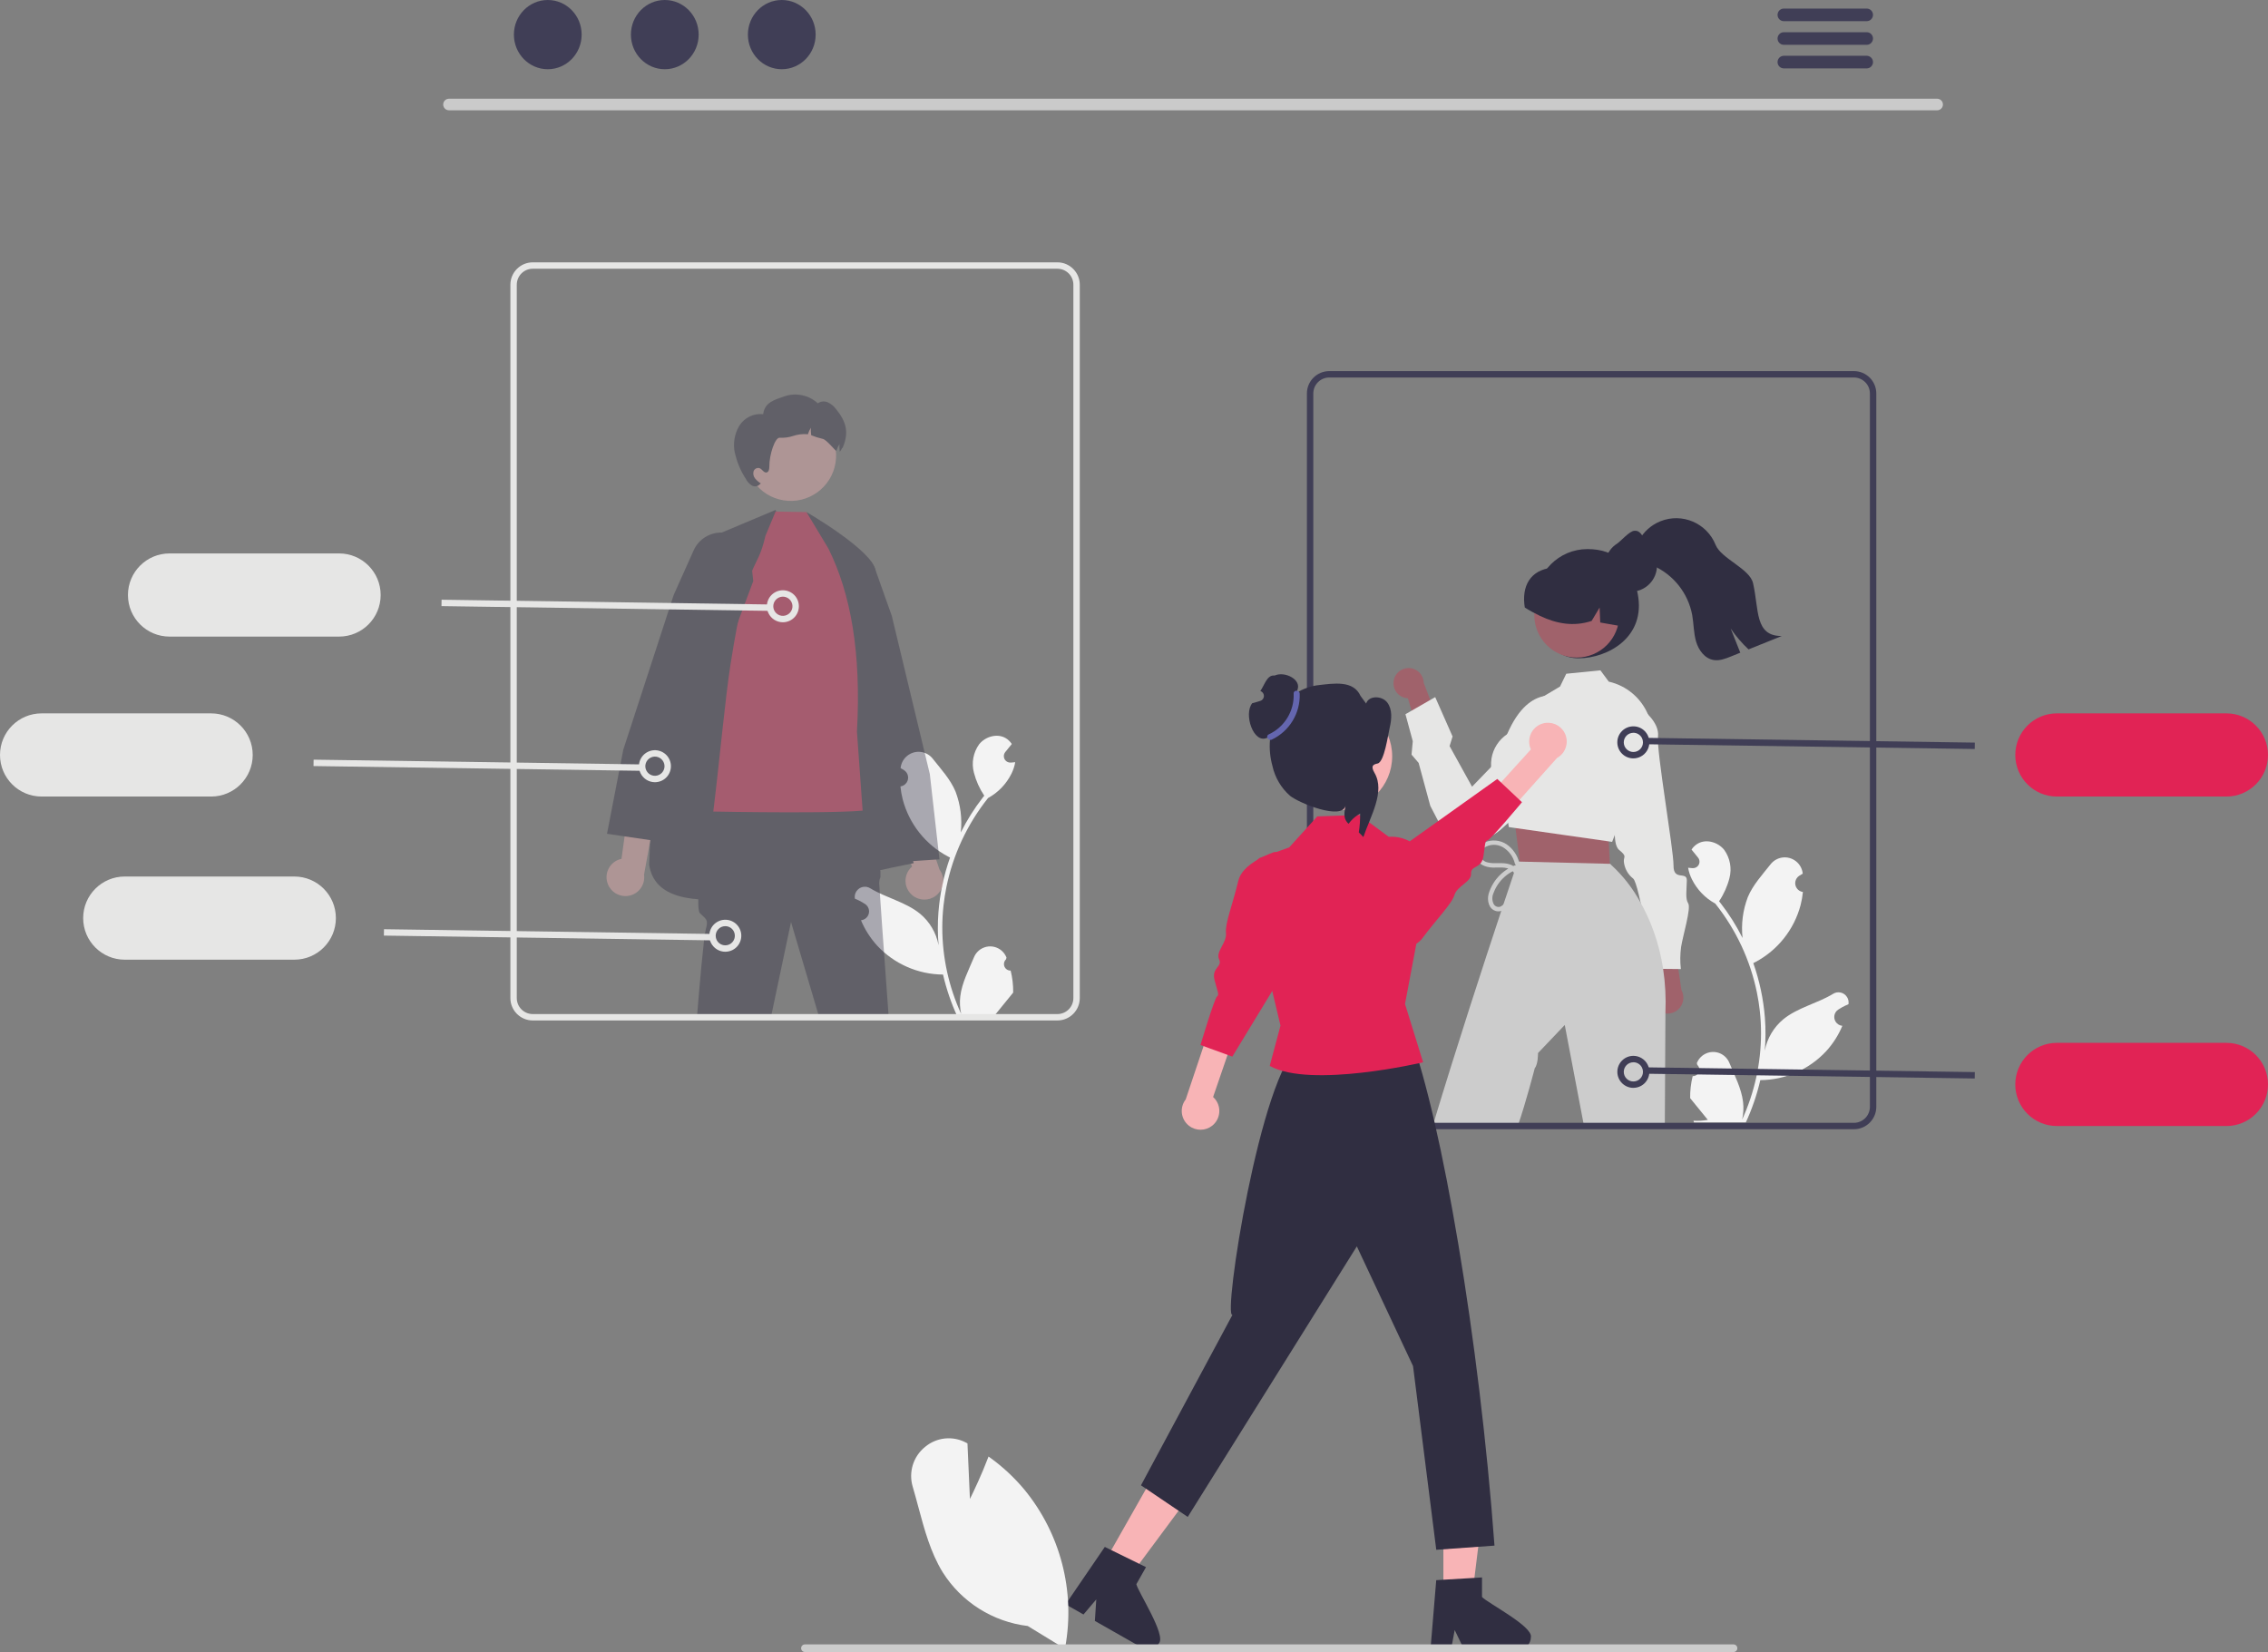 <?xml version="1.0" encoding="UTF-8"?>
<svg id="Layer_1" data-name="Layer 1" xmlns="http://www.w3.org/2000/svg" viewBox="0 0 709 516.44">
  <rect x="0" y="0" width="709" height="516.44" fill="#808080" stroke="none"/>
  <defs>
    <style>
      .cls-1 {
        fill: #403e56;
      }

      .cls-2 {
        fill: #cacaca;
      }

      .cls-3 {
        fill: #302e41;
      }

      .cls-4 {
        fill: #e12355;
      }

      .cls-5 {
        fill: none;
        opacity: .38;
      }

      .cls-6 {
        fill: #f8b4b6;
      }

      .cls-7 {
        fill: #a0626b;
      }

      .cls-8 {
        fill: #e6e6e5;
      }

      .cls-9 {
        fill: #f9b7b8;
      }

      .cls-10 {
        fill: #ccc;
      }

      .cls-11 {
        fill: #f3f3f3;
      }

      .cls-12 {
        fill: #6466af;
      }
    </style>
  </defs>
  <path class="cls-11" d="m529.11,336.42c1.13.05,2.08-.82,2.13-1.94.03-.6-.21-1.18-.65-1.59l-.14-.56.06-.13c1.18-2.79,4.39-4.09,7.18-2.91,1.32.56,2.37,1.62,2.92,2.95,1.65,3.98,3.76,7.97,4.28,12.18.23,1.86.13,3.75-.28,5.57,3.88-8.47,5.9-17.67,5.91-26.99,0-2.34-.13-4.67-.39-7-.21-1.9-.51-3.8-.89-5.67-2.08-10.19-6.55-19.73-13.03-27.86-3.14-1.71-5.68-4.35-7.28-7.55-.58-1.15-.99-2.38-1.21-3.65.35.05.71.08,1.07.1.11,0,.23.01.34.02h.04c1.12.05,2.06-.81,2.11-1.93.02-.49-.14-.98-.45-1.36-.15-.19-.31-.38-.46-.56-.23-.29-.47-.57-.7-.87-.03-.03-.05-.06-.08-.09-.27-.33-.53-.66-.8-.99.49-.76,1.14-1.39,1.92-1.85,2.68-1.57,6.37-.48,8.3,1.94,1.83,2.56,2.43,5.8,1.63,8.84-.66,2.57-1.76,5.02-3.24,7.22.15.19.3.37.44.55,2.65,3.41,4.97,7.08,6.9,10.94-.47-4.33.09-8.71,1.64-12.77,1.57-3.79,4.52-6.98,7.11-10.26,1.92-2.46,5.46-2.9,7.92-.98,1.18.92,1.95,2.27,2.13,3.75l.02.14c-.39.22-.76.45-1.13.69-1.27.85-1.61,2.57-.76,3.84.43.64,1.11,1.08,1.88,1.2h.06c-.14,1.4-.38,2.77-.73,4.13-2.03,7.63-7.14,14.07-14.11,17.77-.23.12-.45.23-.67.34,1.95,5.52,3.17,11.27,3.63,17.11.26,3.44.25,6.9-.05,10.34l.02-.12c.74-3.83,2.78-7.28,5.78-9.77,4.45-3.65,10.73-5,15.52-7.93,1.48-.95,3.44-.52,4.39.96.41.63.57,1.39.48,2.13l-.02.13c-.71.29-1.41.63-2.08,1-.39.22-.76.45-1.13.69-1.27.85-1.61,2.57-.76,3.84.43.64,1.11,1.08,1.88,1.2h.06s.08.02.12.03c-1.22,2.92-2.94,5.6-5.07,7.94-5.32,5.71-12.77,8.98-20.58,9.03h0c-1.05,4.56-2.57,8.99-4.53,13.24h-16.2c-.06-.18-.11-.37-.16-.55,1.5.09,3,0,4.48-.27-1.2-1.47-2.4-2.96-3.61-4.44-.03-.03-.05-.06-.08-.09-.61-.75-1.23-1.5-1.83-2.26h0c-.03-2.31.23-4.62.79-6.87h0Z"/>
  <path class="cls-3" d="m480.11,187.8c0,8.92,4.46,17.99,13.38,17.99s21.22-6.46,18.45-20.3c-1.75-8.74-6.77-13.84-15.68-13.84-8.92,0-16.15,7.23-16.15,16.15h0Z"/>
  <path class="cls-7" d="m517.52,315.21c-1.84-2.04-1.67-5.18.36-7.01.22-.2.45-.37.7-.53l-3.9-17.2,8.58,3.23,2.39,15.84c1.3,2.43.38,5.46-2.05,6.75-2.03,1.09-4.55.64-6.08-1.08h0Z"/>
  <path class="cls-8" d="m499.3,254.23l5.99.61s-1.57,8.87.88,10.87,1.46,1.99,1.45,3.47c.15,2.15,1.21,4.13,2.91,5.46,1.96,1.5,6.04,28.21,6.04,28.21l8.89.09c-.27-2.3-.24-4.62.07-6.91.53-3.45,3.19-12.14,2.22-13.63s-.46-4.23-.43-7.19-4.21.31-4.16-4.63-5.39-35.91-4.85-40.35-4.86-8.44-4.86-8.44l-4.94-.05-9.2,32.5Z"/>
  <path class="cls-7" d="m435.73,212.57c-.56,2.54,1.03,5.05,3.57,5.61.27.06.55.1.82.11l4.8,16.01,5.57-6.66-5.42-14.18c-.06-2.61-2.23-4.68-4.84-4.62-2.18.05-4.05,1.59-4.51,3.73Z"/>
  <path class="cls-8" d="m486.45,217.78s-11.61-4.35-17.91,19.49l-8.36,8.66-7.02-12.69.93-3.01-5.43-12.3-9.3,5.34,2.29,8.45-.39,4.18,2.22,2.6,3.64,13.42,2.28,4.39s2.87,5.62,7.88,6.54c1.34.25,2.7.29,4.05.11,3.21-.5,6.18-1.99,8.51-4.25,6.2-5.53,12.06-11.42,17.55-17.65l-.94-23.28Z"/>
  <polygon class="cls-7" points="502.03 257.71 502.85 261.63 503.55 276.07 475.48 272.27 473.33 255.55 476.3 250.65 502.03 257.71"/>
  <circle class="cls-7" cx="492.92" cy="192.28" r="13.28"/>
  <path class="cls-8" d="m515.18,223.34c-2.19-5.17-6.73-8.98-12.2-10.24h-.05s-2.63-3.55-2.63-3.55l-10.67,1.07-1.95,4-5.06,3.01h-.02s-2.65,1.59-2.65,1.59l-8.79,10.29h-.01c-2.61,1.75-4.38,4.5-4.89,7.59-.13.88-.18,1.78-.13,2.67.29,5.47,3.71,10.34,4.18,10.99l1.15,6.47.23,1.33,2.07.3,29.16,4.17.81.12.24.03.84-2.17v-.02l8.13-21.27,3.65-9.49c0-2.37-.47-4.72-1.41-6.89Z"/>
  <path class="cls-3" d="m506.82,195.76c-.12-.02-.24-.04-.36-.06-2.07-.37-4.14-.73-6.21-1.1l-.19-4.68-2.5,4.19c-5.71,1.89-11.05.82-16.07-1.54-1.66-.79-3.27-1.67-4.82-2.65-1.08-6.6,1.65-11.79,8.65-12.46.22-.02.37-.2.56-.3,0,0,0,0,0,0h0c.32-.15.65-.3.98-.43,5.26-2.06,11.24-.9,15.36,2.98,4.16,4.23,5.89,10.28,4.59,16.06Z"/>
  <path class="cls-10" d="m519.91,302.88c-.59-3.92-1.55-7.78-2.88-11.52h0c-1.11-3.17-2.5-6.23-4.14-9.15,0,0,0,0-.01,0h0c-2.37-4.4-5.45-8.38-9.13-11.76l-.39-.41h-.1l-28.16-.69h-.61s-.12.34-.35,1c0,.04-.02.08-.04.12-.08.26-.18.56-.3.89-.07.22-.15.45-.23.7-.09.27-.19.55-.29.85-.78,2.33-1.92,5.71-3.32,9.9-.21.64-.43,1.3-.66,1.99-5.34,16.07-13.93,42.33-21.43,67.22h26.6c2.58-7.46,5.32-18.1,5.32-18.1,1.07-1.27,1.01-4.72,1.01-4.72l8.36-8.78,6.02,31.6h25.26l.19-35.17v-.3c.2-4.57-.04-9.14-.72-13.66Z"/>
  <path class="cls-3" d="m501.73,176.82h0c0,.71.09,1.4.26,2.07.03.12.06.24.1.36h0c.76,2.44,2.62,4.38,5.02,5.24.17.07.35.12.53.17.38.11.77.19,1.16.24.35.05.71.07,1.06.07.28,0,.55-.01.83-.04.65-.07,1.28-.21,1.89-.43.1-.03.19-.06.28-.1.05-.02.09-.04.13-.06,4.15-1.74,6.11-6.51,4.37-10.66-.05-.12-.11-.25-.17-.37h0c-.4-.84-.94-1.6-1.6-2.25-1.47-1.47-2.12-5.14-4.35-5.14-.11,0-.21,0-.32.01-1.5.05-4.27,3.28-5.45,4.05-.88.55-1.63,1.27-2.23,2.12-.63.87-1.07,1.85-1.31,2.9-.14.6-.21,1.21-.21,1.82Z"/>
  <path class="cls-3" d="m511.68,173.99c1.26,1.47,3.24,2.04,5.03,2.81,6.4,2.81,11,8.59,12.29,15.45.49,2.75.43,5.61,1.21,8.29.78,2.68,2.69,5.32,5.45,5.78,1.86.32,3.73-.4,5.48-1.11.96-.39,1.93-.78,2.89-1.17-1.01-2.52-2.01-5.05-3.01-7.57,1.61,2.38,3.49,4.57,5.59,6.54,3.46-1.39,6.91-2.79,10.38-4.18-8.52.03-7.06-8.23-8.97-16.53-1.05-4.56-9.96-7.64-11.71-11.98-2.73-6.8-10.46-10.1-17.25-7.37-2.93,1.18-5.34,3.36-6.81,6.16-1.75.7-1.8,3.42-.56,4.87Z"/>
  <path class="cls-10" d="m475.51,271.36c-3.98,1.04-7.2,3.95-8.62,7.81-.5,1.09-.49,2.35.04,3.43.41.77,1.33,1.12,2.15.81.82-.44,1.48-1.14,1.87-1.99.57-1.09,1.07-2.22,1.47-3.38.67-1.75,2.09-4.68.06-6.05-1.71-1.15-3.98-.7-5.9-.78-2.08-.09-4.39-.88-5.13-3.04-.72-2.1.97-4.07,2.78-4.87,2.22-.92,4.75-.68,6.75.64,1.95,1.35,3.35,3.37,3.92,5.67.09.37-.14.75-.51.83-.35.08-.71-.12-.82-.47-.51-2.14-1.86-3.98-3.74-5.12-1.87-1.08-4.19-.99-5.97.23-.93.58-1.37,1.71-1.06,2.77.47.94,1.35,1.6,2.38,1.78,2.2.53,4.49-.16,6.68.55,2.04.52,3.34,2.52,2.99,4.59-.23,1.24-.6,2.46-1.1,3.62-.43,1.19-.93,2.36-1.5,3.49-.87,1.64-2.44,3.42-4.5,2.94-2.36-.55-2.92-3.3-2.41-5.32,1.37-4.67,5.09-8.27,9.8-9.49.37-.09.75.14.83.51.08.35-.12.71-.47.82h0Z"/>
  <path class="cls-1" d="m579.55,353.01h-164c-3.86,0-7-3.14-7-7V123.01c0-3.86,3.14-7,7-7h164c3.86,0,7,3.14,7,7v223c0,3.86-3.14,7-7,7Zm-164-235c-2.76,0-5,2.24-5,5v223c0,2.76,2.24,5,5,5h164c2.76,0,5-2.24,5-5V123.01c0-2.76-2.24-5-5-5h-164Z"/>
  <path class="cls-2" d="m605.61,34.48H140.32c-1-.02-1.79-.85-1.77-1.85.02-.97.8-1.75,1.77-1.77h465.29c1,.02,1.79.85,1.77,1.85-.02.97-.8,1.75-1.77,1.77Z"/>
  <ellipse class="cls-1" cx="171.24" cy="10.82" rx="10.59" ry="10.82"/>
  <ellipse class="cls-1" cx="207.82" cy="10.82" rx="10.59" ry="10.82"/>
  <ellipse class="cls-1" cx="244.39" cy="10.82" rx="10.59" ry="10.82"/>
  <path class="cls-1" d="m583.59,2.68h-25.98c-1.09.02-1.95.92-1.93,2.01.02,1.06.87,1.91,1.93,1.93h25.98c1.09-.02,1.95-.92,1.93-2.01-.02-1.06-.87-1.91-1.93-1.93Z"/>
  <path class="cls-1" d="m583.59,10.07h-25.98c-1.09.02-1.95.92-1.93,2.01.02,1.06.87,1.91,1.93,1.93h25.98c1.09-.02,1.95-.92,1.93-2.01-.02-1.06-.87-1.91-1.93-1.93Z"/>
  <path class="cls-1" d="m583.59,17.44h-25.98c-1.09.02-1.95.92-1.93,2.01.02,1.06.87,1.91,1.93,1.93h25.98c1.09-.02,1.95-.92,1.93-2.01-.02-1.06-.87-1.91-1.93-1.93Z"/>
  <path class="cls-4" d="m696,249.01h-53c-7.18,0-13-5.82-13-13s5.82-13,13-13h53c7.18,0,13,5.82,13,13s-5.82,13-13,13Z"/>
  <path class="cls-11" d="m315.98,303.42c-1.13.05-2.08-.82-2.13-1.94-.03-.6.21-1.18.65-1.59l.14-.56-.06-.13c-1.18-2.79-4.39-4.09-7.18-2.91-1.32.56-2.37,1.62-2.92,2.95-1.65,3.98-3.76,7.97-4.28,12.18-.23,1.86-.13,3.75.28,5.57-3.88-8.47-5.9-17.67-5.91-26.99,0-2.34.13-4.67.39-7,.21-1.9.51-3.8.89-5.67,2.08-10.19,6.55-19.73,13.03-27.86,3.14-1.71,5.68-4.35,7.28-7.55.58-1.15.99-2.38,1.21-3.65-.35.05-.71.08-1.07.1-.11,0-.23.01-.34.02h-.04c-1.12.05-2.06-.81-2.11-1.93-.02-.49.14-.98.45-1.36.15-.19.31-.38.46-.56.23-.29.47-.57.7-.87.03-.03.05-.06.08-.09.27-.33.53-.66.8-.99-.49-.76-1.14-1.39-1.92-1.85-2.68-1.57-6.37-.48-8.3,1.94-1.83,2.56-2.43,5.8-1.63,8.84.66,2.57,1.76,5.02,3.24,7.22-.15.19-.3.37-.44.55-2.65,3.41-4.97,7.08-6.9,10.94.47-4.33-.09-8.71-1.64-12.77-1.57-3.79-4.52-6.98-7.11-10.26-1.92-2.46-5.46-2.9-7.92-.98-1.18.92-1.95,2.27-2.13,3.75l-.02.14c.39.22.76.45,1.13.69,1.27.85,1.61,2.57.76,3.84-.43.64-1.11,1.08-1.88,1.2h-.06c.14,1.4.38,2.77.73,4.13,2.03,7.63,7.14,14.07,14.11,17.77.23.12.45.23.67.34-1.95,5.52-3.17,11.27-3.63,17.11-.26,3.44-.25,6.9.05,10.34l-.02-.12c-.74-3.83-2.78-7.28-5.78-9.77-4.45-3.65-10.73-5-15.52-7.93-1.48-.95-3.44-.52-4.39.96-.41.63-.57,1.39-.48,2.13l.02.13c.71.29,1.41.63,2.08,1,.39.22.76.45,1.13.69,1.27.85,1.61,2.57.76,3.84-.43.64-1.11,1.08-1.88,1.2h-.06s-.08.02-.12.03c1.22,2.92,2.94,5.6,5.07,7.94,5.32,5.71,12.77,8.98,20.58,9.03h0c1.05,4.56,2.57,8.99,4.53,13.24h16.2c.06-.18.11-.37.16-.55-1.5.09-3,0-4.48-.27,1.2-1.47,2.4-2.96,3.61-4.44.03-.03.05-.06.08-.09.61-.75,1.23-1.5,1.83-2.26h0c.03-2.31-.23-4.62-.79-6.87h0Z"/>
  <g class="cls-5">
    <path class="cls-9" d="m285.22,279.88c-2.5-2.05-2.87-5.74-.82-8.24.22-.27.46-.51.72-.74l-13.24-34.61,10.58,2.24,11.23,33.29c1.95,2.6,1.41,6.29-1.19,8.24-2.18,1.63-5.19,1.55-7.29-.18Z"/>
    <path class="cls-3" d="m290.67,241.98l-11.88-49.44-5.11-14.38s0-.01-.01-.02c-.83-2.35-2.57-4.27-4.83-5.32-2.26-1.08-4.86-1.2-7.21-.34-.2.07-.4.15-.59.24-.41.19-.81.4-1.19.64-2.2,1.39-3.74,3.63-4.23,6.19l-.9,4.72-.38,2.01,14.03,49.04v.02l4.88,17.08,2.26,7.88h0s2.62,9.18,2.62,9.18l.06.19,6.29-.42h.01l.95-.07,7.2-.48,1.04-.07-3.01-26.65Z"/>
    <path class="cls-3" d="m242.44,159.43l26.46,53.51,16.74,56.9c-35.27,6.88-79.52,21.59-82.71.49,1.96-58.83,8.15-77.59,20.91-103.09l18.59-7.82Z"/>
    <path class="cls-3" d="m277.82,318.01h-21.73l-8.81-29.77-6.2,29.39c-.02.13-.03.25-.05.38h-23.16c.75-9.2,2.12-25.2,2.77-27.47.92-3.22,0-3.22-1.84-5.06-.41-.41-.55-2.05-.51-4.34.11-7.89,2.26-23.52,2.26-23.52l2.55-4.72.88-1.64,45.42-1.6h.39s.84,3.65.84,3.65l1.03,4.51,1.81,7.91,1.67,6.31.09.32v1.87c-.28.65-.41,1.36-.38,2.07,0,.64,1.44,20.58,2.97,41.71Z"/>
    <path class="cls-4" d="m239.34,167.37l3.12-7.46,9.65.17,10.06,14.24,10.56,44.42s3.79,32.45,0,34.16-49.74.8-49.74.8c2.13-17.52,3.71-35.35,5.38-46,5.52-35.2,8.13-27.79,10.95-40.33Z"/>
    <path class="cls-3" d="m252.11,160.08s20.79,12.02,21.6,18.29,3.54,83.06,3.54,83.06l-7.35-4.75-2.01-27.98c1.4-24.87-2.02-43.4-8.97-57.3l-6.81-11.32Z"/>
    <circle class="cls-9" cx="247.2" cy="142.41" r="14.17" transform="translate(67.03 363.61) rotate(-80.78)"/>
    <path class="cls-3" d="m229.74,141.57c.63,2.87,1.77,5.61,3.37,8.07.42.84,1.06,1.56,1.84,2.09.82.52,1.89.39,2.55-.32l.34-.28c-.68-.42-1.28-.94-1.79-1.55-.51-.62-.69-1.45-.48-2.23.25-.78,1.08-1.23,1.88-1,.83.33,1.33,1.53,2.2,1.34.7-.15.85-1.08.85-1.81-.03-3.8,1.81-9.21,3.24-9.04,1.44.08,2.88-.11,4.24-.57,1.37-.45,2.81-.64,4.25-.54.1.01.2.03.31.05.23-.72.55-1.41.94-2.06-.04.78,0,1.56.11,2.34,1.14.47,2.33.85,3.54,1.12,1.31.19,4.21,4.12,4.34,3.71.23-.72.55-1.41.94-2.06-.04.78,0,1.56.11,2.34,0,.03,0,.06.01.09.64-.85,1.03-1.88.81-1.09,2.14-4.84,1.31-8.3-2.06-12.38-.66-.88-1.52-1.57-2.52-2.02-1.02-.45-2.19-.33-3.1.31-2.79-2.56-6.76-3.41-10.35-2.21-3.5,1.22-6.2,1.93-6.74,5.61-2.98-.33-5.89,1.09-7.47,3.64-1.51,2.55-2,5.57-1.39,8.47Z"/>
    <path class="cls-9" d="m190.03,276.39c-1.2-3,.26-6.41,3.26-7.61.32-.13.65-.23.99-.3l5.11-36.7,8.18,7.07-6.23,34.58c.45,3.22-1.8,6.2-5.02,6.64-2.69.38-5.3-1.14-6.29-3.68h0Z"/>
    <path class="cls-3" d="m235.13,178.42l-.39-3.56c-.37-3.29-2.43-6.14-5.44-7.52-1.14-.53-2.38-.82-3.64-.85h-.01c-3.79-.09-7.26,2.1-8.81,5.56l-6.24,13.95-15.75,48.35-5.09,26.3,5.5.81,7.97,1.17h.06s1.83.28,1.83.28l25.57-68.44v-.02s4.79-12.79,4.79-12.79l-.35-3.24Z"/>
  </g>
  <path class="cls-8" d="m330.55,319.01h-164c-3.86,0-7-3.14-7-7V89.01c0-3.86,3.14-7,7-7h164c3.86,0,7,3.14,7,7v223c0,3.86-3.14,7-7,7ZM166.55,84.01c-2.76,0-5,2.24-5,5v223c0,2.76,2.24,5,5,5h164c2.76,0,5-2.24,5-5V89.01c0-2.76-2.24-5-5-5h-164Z"/>
  <path class="cls-8" d="m66,249.01H13c-7.18,0-13-5.82-13-13s5.82-13,13-13h53c7.18,0,13,5.82,13,13s-5.82,13-13,13Z"/>
  <path class="cls-8" d="m92,300.01h-53c-7.18,0-13-5.82-13-13s5.82-13,13-13h53c7.18,0,13,5.82,13,13s-5.82,13-13,13Z"/>
  <rect class="cls-8" x="170.23" y="240.99" width="2" height="102.43" transform="translate(-123.42 459.2) rotate(-89.17)"/>
  <path class="cls-8" d="m226.74,297.53c-1.91,0-3.66-1.09-4.5-2.81h0c-1.21-2.48-.18-5.48,2.3-6.69,2.48-1.21,5.48-.18,6.69,2.3,1.21,2.48.18,5.48-2.3,6.69-.68.33-1.43.5-2.18.51Zm-.01-8c-1.66,0-3,1.35-3,3,0,.45.1.9.3,1.31h0c.73,1.49,2.52,2.1,4.01,1.38,1.49-.73,2.1-2.52,1.38-4.01-.5-1.03-1.55-1.68-2.69-1.68Z"/>
  <rect class="cls-8" x="148.23" y="187.99" width="2" height="102.43" transform="translate(-92.11 384.97) rotate(-89.17)"/>
  <path class="cls-8" d="m204.74,244.53c-1.91,0-3.66-1.09-4.5-2.81h0c-1.21-2.48-.18-5.48,2.3-6.69s5.48-.18,6.69,2.3c1.21,2.48.18,5.48-2.3,6.69-.68.33-1.43.51-2.19.51Zm-2.7-3.69c.73,1.49,2.52,2.11,4.01,1.38,1.49-.73,2.11-2.52,1.38-4.01-.73-1.49-2.52-2.11-4.01-1.38-.71.35-1.26.97-1.52,1.72-.26.75-.21,1.58.14,2.29Z"/>
  <path class="cls-8" d="m106,199.01h-53c-7.18,0-13-5.82-13-13s5.82-13,13-13h53c7.18,0,13,5.82,13,13s-5.82,13-13,13Z"/>
  <rect class="cls-8" x="188.23" y="137.99" width="2" height="102.43" transform="translate(-2.69 375.69) rotate(-89.17)"/>
  <path class="cls-8" d="m244.74,194.53c-1.91,0-3.66-1.09-4.5-2.81h0c-1.21-2.48-.18-5.48,2.3-6.69s5.48-.18,6.69,2.3c1.21,2.48.18,5.48-2.3,6.69-.68.33-1.43.51-2.19.51Zm-2.7-3.69c.73,1.49,2.52,2.11,4.01,1.38,1.49-.73,2.11-2.52,1.38-4.01-.73-1.49-2.52-2.11-4.01-1.38-.71.35-1.26.97-1.52,1.72-.26.75-.21,1.58.14,2.29Z"/>
  <rect class="cls-1" x="565.1" y="181.18" width="2" height="102.43" transform="translate(325.56 795.08) rotate(-89.17)"/>
  <path class="cls-1" d="m510.61,237.08c-2.77,0-5.01-2.23-5.02-5s2.23-5.01,5-5.02,5.01,2.23,5.02,5c0,1.92-1.09,3.67-2.81,4.51-.68.33-1.43.51-2.19.51Zm0-8c-1.66,0-3,1.34-3,3,0,1.66,1.34,3,3,3,1.66,0,3-1.34,3-3,0-.46-.1-.91-.3-1.32h0c-.5-1.03-1.55-1.69-2.7-1.69h0Z"/>
  <path class="cls-4" d="m696,352.01h-53c-7.18,0-13-5.82-13-13s5.82-13,13-13h53c7.18,0,13,5.82,13,13s-5.82,13-13,13Z"/>
  <rect class="cls-1" x="565.1" y="284.18" width="2" height="102.43" transform="translate(222.57 896.59) rotate(-89.17)"/>
  <path class="cls-1" d="m510.61,340.08c-2.76,0-5-2.23-5.01-5,0-2.76,2.23-5,5-5.01,1.91,0,3.66,1.09,4.5,2.81h0c1.21,2.49.17,5.48-2.31,6.69-.68.33-1.42.5-2.18.5Zm0-8c-1.66,0-3,1.34-3,3,0,1.66,1.34,3,3,3,1.66,0,3-1.34,3-3,0-.46-.1-.91-.3-1.32h0c-.5-1.03-1.55-1.69-2.7-1.69Z"/>
  <path class="cls-6" d="m378.97,351.89c2.53-2.03,2.94-5.74.91-8.27-.2-.25-.41-.47-.65-.69l9.52-27.73-7.02-4.52-11.07,33.02c-1.99,2.56-1.52,6.25,1.04,8.24,2.15,1.66,5.15,1.64,7.27-.05h0Z"/>
  <path class="cls-4" d="m387.1,275.37c-1.68,7.12-4.19,13.33-3.85,16.32.34,2.98-3.3,5.84-2.15,8.19,1.15,2.36-2.4,2.61-1.44,6.41.96,3.8,1.59,4.62.78,5.24-.82.62-5.15,15.15-5.15,15.15l2.54.93,7.41,2.7,17.41-28.64-.05-35.16-4.32-.14c-1.04.39-2.19.86-3.33,1.42-3.5,1.69-7.05,4.19-7.84,7.58Z"/>
  <polygon class="cls-6" points="451.22 498.45 460.28 498.45 464.59 463.52 451.22 463.52 451.22 498.45"/>
  <path class="cls-3" d="m463.29,499.26v-6.14l-2.38.15-9.69.57-2.24.14-1.71,20.56-.09,1.1h6.43l.21-1.09.93-4.98,2.41,4.98.53,1.09h17.05c2.11-.01,3.82-1.72,3.83-3.84.72-3.36-13.46-10.62-15.26-12.55Z"/>
  <polygon class="cls-6" points="345.13 488.59 353.01 493.06 373.99 464.8 362.37 458.21 345.13 488.59"/>
  <path class="cls-3" d="m355.23,495.25l3.02-5.34-2.13-1.05-8.72-4.28-2.02-1-9.93,14.54-2.33,3.41,2.64,1.5,2.95,1.68,4-4.72-.44,6.73,13.92,7.91h0l.9.51c1.84,1.04,4.18.39,5.22-1.45,2.28-2.57-6.46-15.88-7.08-18.45Z"/>
  <path class="cls-3" d="m406.28,326.99c-12.14,8.04-24.15,85.3-21,84.04l-28.6,53.3,14.62,9.88,52.86-84.58,17.57,37.42,7.26,57.43,18.2-1.3c-4.73-64.7-16.54-132.94-26.32-159.34l-34.59,3.14Z"/>
  <path class="cls-4" d="m397.07,332.72l-.13.5c12.83,7.14,47.94-1.13,47.94-1.13l-5.66-18.24,7.64-40.51c-.04-6.54-5.38-11.81-11.92-11.77-.27,0-.54.01-.81.03l-9.22-6.83-13.12.45-8.78,9.7-5.24,1.87-4.08,1.45c-.82.74-1.72,1.6-2.58,2.54l6.45,38.36,2.74,11.47-3.23,12.1Z"/>
  <circle class="cls-6" cx="418.37" cy="236.42" r="16.84"/>
  <path class="cls-3" d="m396.23,230.55c.05.02.09.04.14.06.1.04.19.08.3.11.64.24,1.31.39,1.99.46.29.03.58.05.87.05.37,0,.75-.02,1.12-.07.41-.05.82-.13,1.22-.25.19-.05.38-.11.56-.18,2.53-.9,4.5-2.94,5.31-5.5h0c.04-.13.08-.26.11-.38.19-.71.28-1.44.28-2.17h0c0-1.8-.55-3.54-1.59-4.99-.63-.89-1.35-1.04-.94-2.05,1.3-3.24-4-5.89-7.13-4.46-.11-.01-.23-.02-.34-.01-2.11,0-2.89,3.11-4.14,4.86h.04c.84.31,1.29,1.23.99,2.07-.17.47-.54.84-1.01,1-.84.27-1.68.51-2.53.72-2.81,3.32.41,13.05,4.76,10.76Z"/>
  <path class="cls-3" d="m397.78,239.47c.8,3.6,2.72,6.86,5.49,9.3,2.85,2.3,16.25,7.76,17.38,3.09-.76,3.26-.3,4.51.92,5.67.21-.28.43-.55.66-.82.84-.96,1.84-1.77,2.96-2.38.03,1.97-.11,3.94-.42,5.89.5.46.98.95,1.43,1.46,2.17-6.46,6.92-14.2,3.48-20.08-1.36-2.33-.23-2.65.98-2.92,2.11-.47,3.27-9.13,3.78-11.23.62-2.64.87-5.68-.77-7.84s-5.77-2.26-6.61.32l-1.74-2.37c-2.25-4.95-8.23-3.96-13.63-3.32-5.48.83-10.2,4.31-12.61,9.3-2.32,4.98-2.78,10.63-1.29,15.93Z"/>
  <path class="cls-12" d="m406.3,216.83c.23,6.11-3.2,11.77-8.73,14.38-1.1.5-2.05-1.13-.95-1.63,4.94-2.28,8.02-7.31,7.79-12.75-.06-1.21,1.82-1.2,1.89,0h0Z"/>
  <path class="cls-6" d="m482.35,226.15c-3.13.87-4.96,4.11-4.1,7.24.08.3.19.6.32.89l-19.7,21.72,4.67,6.92,23.2-25.97c2.84-1.57,3.87-5.15,2.3-7.98-1.31-2.38-4.09-3.54-6.7-2.82h0Z"/>
  <path class="cls-4" d="m426.37,296.62s13.97,2.51,18.32-3.37,9.11-10.6,9.98-13.47,5.34-4.06,5.2-6.68,3.23-1.45,3.85-5.32.36-4.87,1.36-5.12,10.7-11.88,10.7-11.88l-7.71-7.27-27.3,19.45-14.41,33.68Z"/>
  <path class="cls-11" d="m321.31,508.31c-10.96-1.31-20.75-7.49-26.63-16.83-3.78-6.13-5.73-13.41-7.62-20.45-.55-2.05-1.12-4.17-1.72-6.21-1.39-4.57.14-9.52,3.86-12.51,3.6-3.01,8.66-3.54,12.8-1.32l.44.23.77,17.38c1.15-2.33,3.66-7.59,5.65-12.84l.17-.44.38.28c4,2.88,7.63,6.25,10.79,10.03,11.3,13.74,15.99,31.76,12.81,49.27l-.1.52-11.62-7.11Z"/>
  <path class="cls-10" d="m250.44,515.25c0,.66.53,1.19,1.18,1.19h290.3c.66,0,1.19-.53,1.19-1.19s-.53-1.19-1.19-1.19H251.63c-.66,0-1.19.53-1.19,1.18h0Z"/>
</svg>